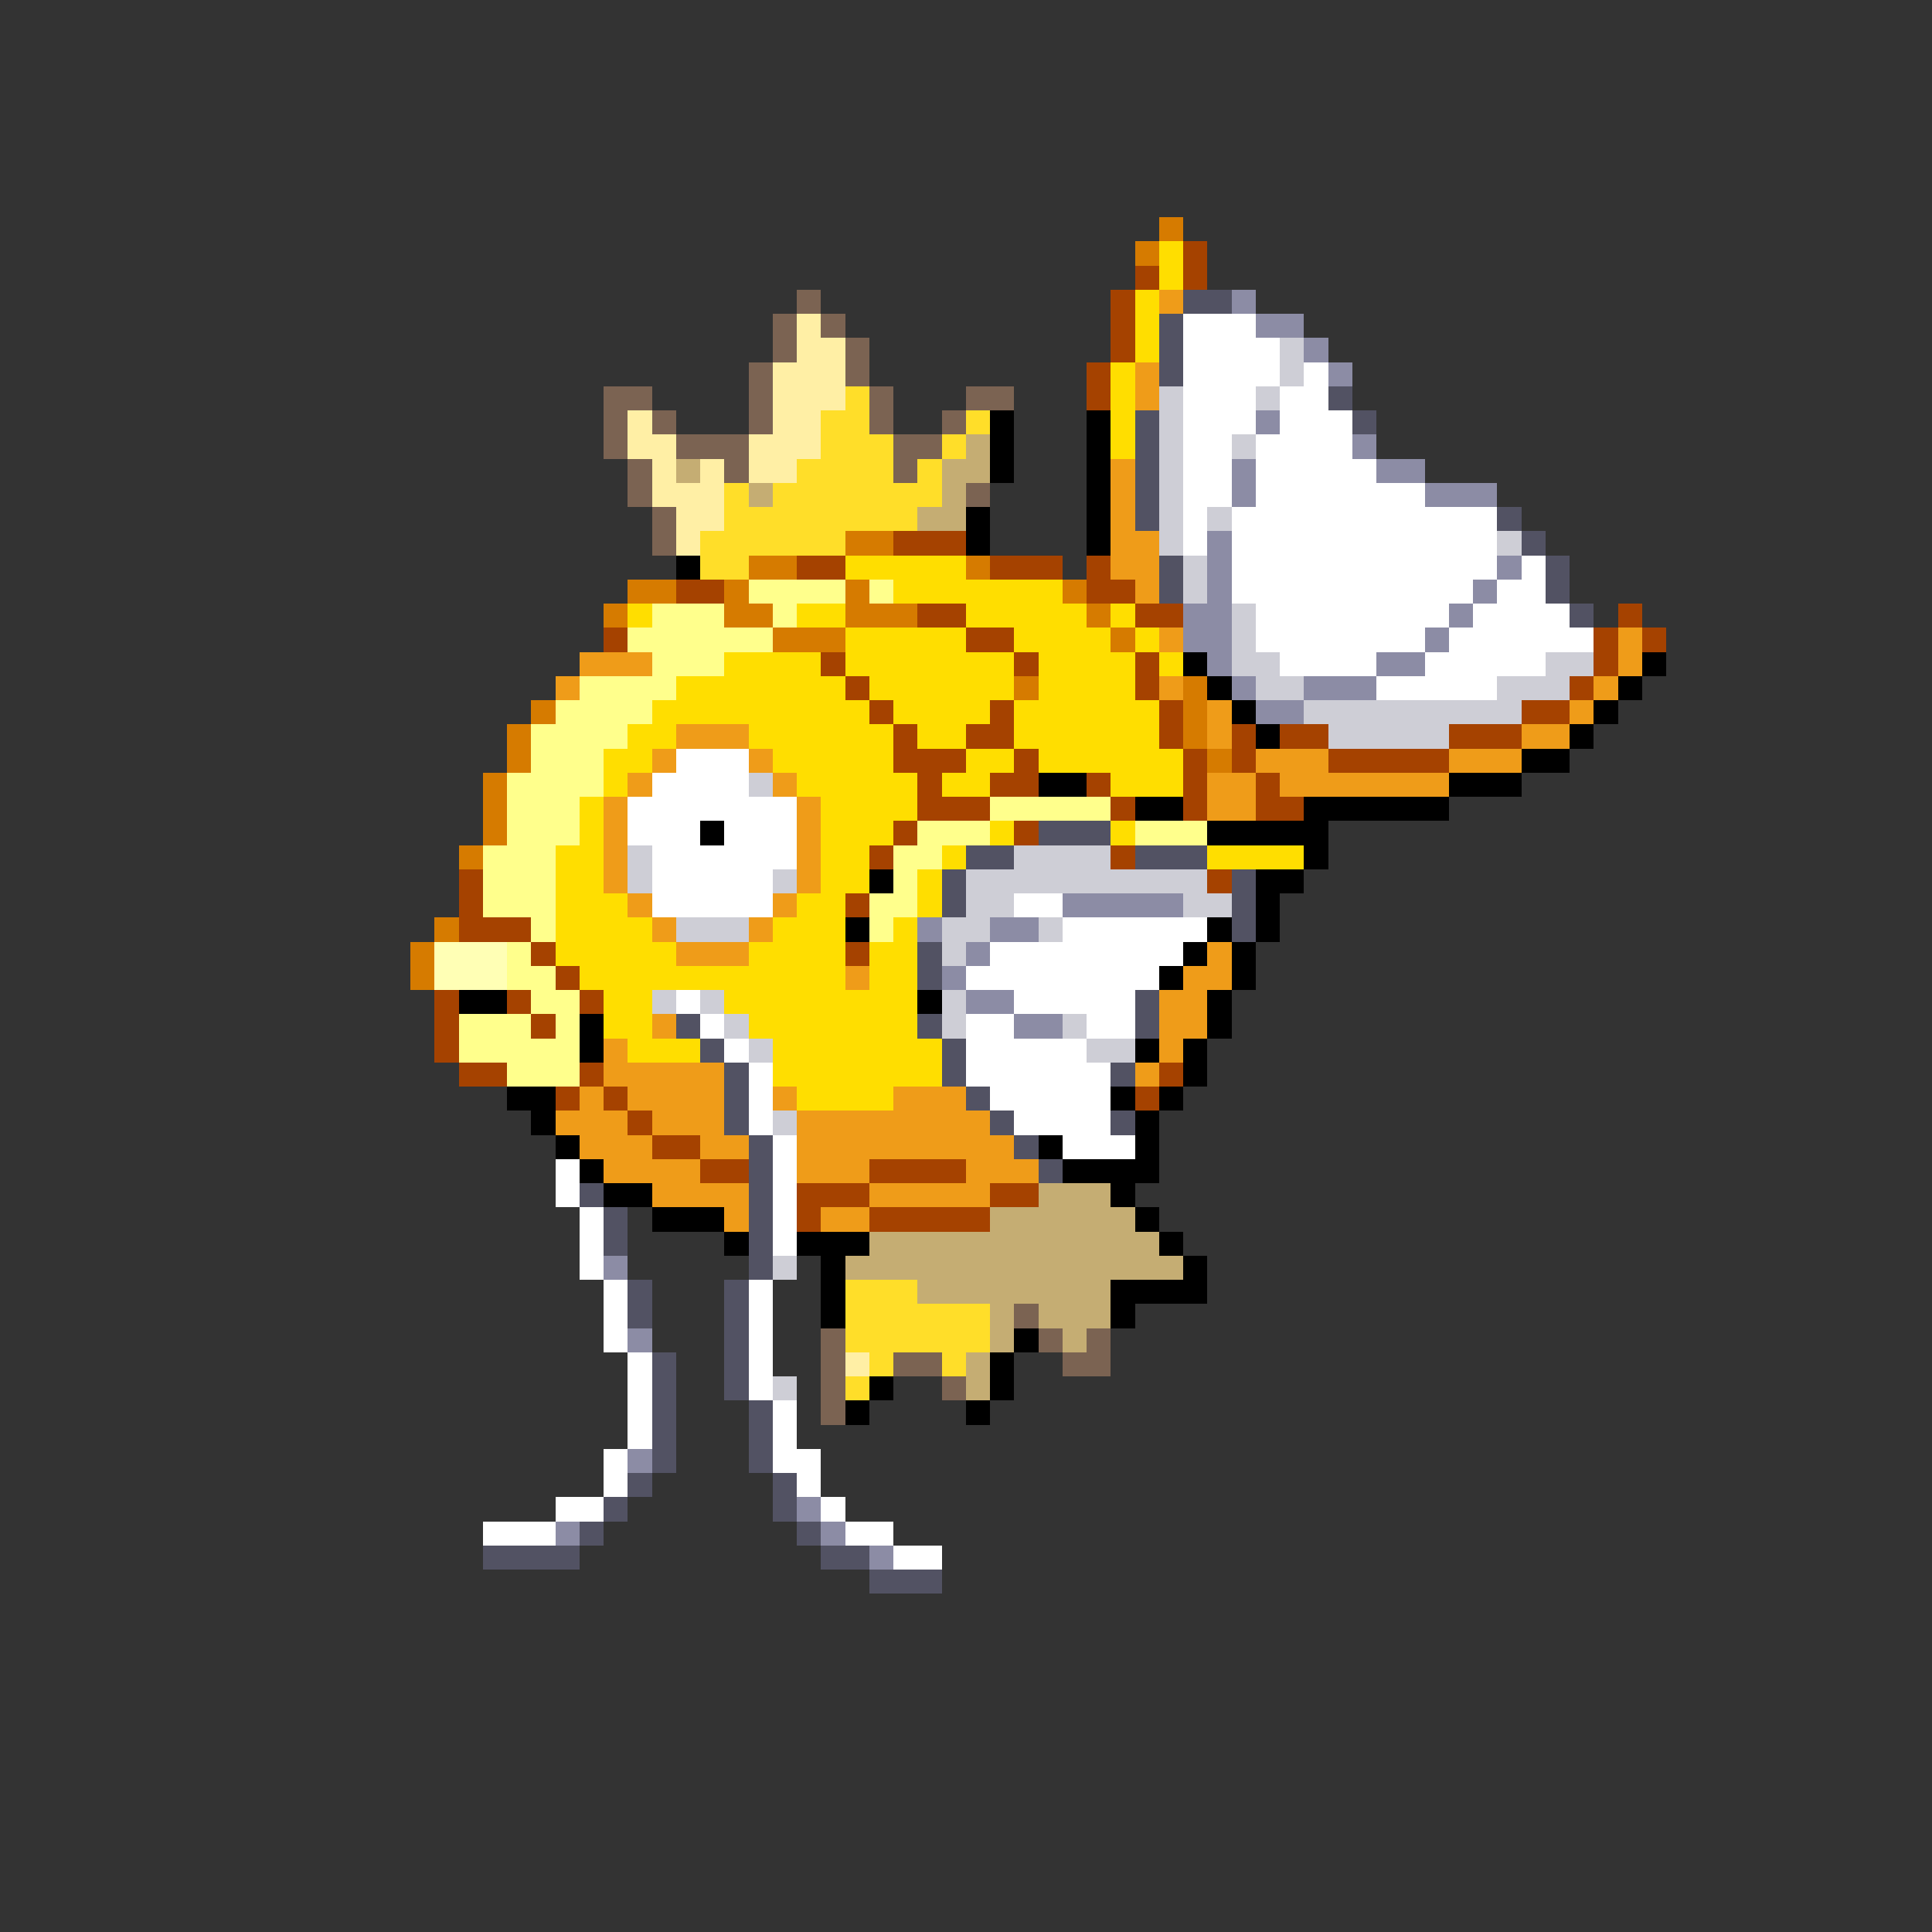 <svg xmlns="http://www.w3.org/2000/svg" viewBox="0 -0.5 80 80" shape-rendering="crispEdges">
<rect x="0" y="-0.5" width="80" height="80" fill="#333333" stroke="none"/>
<path stroke="#d67b00" d="M48 9h1M47 10h1M35 22h2M31 23h2M40 23h1M26 24h2M30 24h1M35 24h1M44 24h1M25 25h1M30 25h2M35 25h3M45 25h1M32 26h3M46 26h1M42 28h1M49 28h1M22 29h1M49 29h1M21 30h1M49 30h1M21 31h1M50 31h1M20 32h1M20 33h1M20 34h1M19 35h1M18 38h1M17 39h1M17 40h1" />
<path stroke="#ffde00" d="M48 10h1M48 11h1M47 12h1M47 13h1M47 14h1M46 15h1M46 16h1M46 17h1M46 18h1M35 23h5M37 24h7M26 25h1M33 25h2M40 25h5M46 25h1M35 26h5M42 26h4M47 26h1M30 27h4M35 27h7M43 27h4M48 27h1M28 28h7M36 28h6M43 28h4M27 29h9M37 29h4M42 29h6M26 30h2M31 30h6M38 30h2M42 30h6M25 31h2M32 31h5M40 31h2M43 31h6M25 32h1M33 32h5M39 32h2M46 32h3M24 33h1M34 33h4M24 34h1M34 34h3M41 34h1M46 34h1M23 35h2M34 35h2M39 35h1M50 35h4M23 36h2M34 36h2M38 36h1M23 37h3M33 37h2M38 37h1M23 38h4M32 38h3M37 38h1M23 39h5M31 39h4M36 39h2M24 40h11M36 40h2M25 41h2M30 41h8M25 42h2M31 42h7M26 43h3M32 43h7M32 44h7M33 45h4" />
<path stroke="#a54200" d="M49 10h1M47 11h1M49 11h1M46 12h1M46 13h1M46 14h1M45 15h1M45 16h1M37 22h3M33 23h2M41 23h3M45 23h1M28 24h2M45 24h2M38 25h2M47 25h2M67 25h1M25 26h1M40 26h2M66 26h1M68 26h1M34 27h1M42 27h1M47 27h1M66 27h1M35 28h1M47 28h1M65 28h1M36 29h1M41 29h1M48 29h1M63 29h2M37 30h1M40 30h2M48 30h1M51 30h1M53 30h2M60 30h3M37 31h3M42 31h1M49 31h1M51 31h1M55 31h5M38 32h1M41 32h2M45 32h1M49 32h1M52 32h1M38 33h3M46 33h1M49 33h1M52 33h2M37 34h1M42 34h1M36 35h1M46 35h1M19 36h1M50 36h1M19 37h1M35 37h1M19 38h3M22 39h1M35 39h1M23 40h1M18 41h1M21 41h1M24 41h1M18 42h1M22 42h1M18 43h1M19 44h2M24 44h1M48 44h1M23 45h1M25 45h1M47 45h1M26 46h1M27 47h2M29 48h2M36 48h4M33 49h3M41 49h2M33 50h1M36 50h5" />
<path stroke="#7b6352" d="M33 12h1M32 13h1M34 13h1M32 14h1M35 14h1M31 15h1M35 15h1M25 16h2M31 16h1M36 16h1M40 16h2M25 17h1M27 17h1M31 17h1M36 17h1M39 17h1M25 18h1M28 18h3M37 18h2M26 19h1M30 19h1M37 19h1M26 20h1M40 20h1M27 21h1M27 22h1M42 54h1M34 55h1M43 55h1M45 55h1M34 56h1M37 56h2M44 56h2M34 57h1M39 57h1M34 58h1" />
<path stroke="#ef9c19" d="M48 12h1M47 15h1M47 16h1M46 19h1M46 20h1M46 21h1M46 22h2M46 23h2M47 24h1M48 26h1M67 26h1M24 27h3M67 27h1M23 28h1M48 28h1M66 28h1M50 29h1M65 29h1M28 30h3M50 30h1M63 30h2M27 31h1M31 31h1M52 31h3M60 31h3M26 32h1M32 32h1M50 32h2M53 32h7M25 33h1M33 33h1M50 33h2M25 34h1M33 34h1M25 35h1M33 35h1M25 36h1M33 36h1M26 37h1M32 37h1M27 38h1M31 38h1M28 39h3M50 39h1M35 40h1M49 40h2M48 41h2M27 42h1M48 42h2M25 43h1M48 43h1M25 44h5M47 44h1M24 45h1M26 45h4M32 45h1M37 45h3M23 46h3M27 46h3M33 46h8M24 47h3M29 47h2M33 47h9M25 48h4M33 48h3M40 48h3M27 49h4M36 49h5M30 50h1M34 50h2" />
<path stroke="#525263" d="M49 12h2M48 13h1M48 14h1M48 15h1M55 16h1M47 17h1M56 17h1M47 18h1M47 19h1M47 20h1M47 21h1M62 21h1M63 22h1M48 23h1M64 23h1M48 24h1M64 24h1M65 25h1M43 34h3M40 35h2M47 35h3M39 36h1M51 36h1M39 37h1M51 37h1M51 38h1M38 39h1M38 40h1M47 41h1M28 42h1M38 42h1M47 42h1M29 43h1M39 43h1M30 44h1M39 44h1M46 44h1M30 45h1M40 45h1M30 46h1M41 46h1M46 46h1M31 47h1M42 47h1M31 48h1M43 48h1M24 49h1M31 49h1M25 50h1M31 50h1M25 51h1M31 51h1M31 52h1M26 53h1M30 53h1M26 54h1M30 54h1M30 55h1M27 56h1M30 56h1M27 57h1M30 57h1M27 58h1M31 58h1M27 59h1M31 59h1M27 60h1M31 60h1M26 61h1M32 61h1M25 62h1M32 62h1M24 63h1M33 63h1M20 64h4M34 64h2M36 65h3" />
<path stroke="#8c8ca5" d="M51 12h1M52 13h2M54 14h1M55 15h1M52 17h1M56 18h1M51 19h1M57 19h2M51 20h1M59 20h3M50 22h1M50 23h1M62 23h1M50 24h1M61 24h1M49 25h2M60 25h1M49 26h2M59 26h1M50 27h1M57 27h2M51 28h1M54 28h3M52 29h2M44 37h5M38 38h1M41 38h2M40 39h1M39 40h1M40 41h2M42 42h2M25 52h1M26 55h1M26 60h1M33 62h1M23 63h1M34 63h1M36 64h1" />
<path stroke="#ffefa5" d="M33 13h1M33 14h2M32 15h3M32 16h3M26 17h1M32 17h2M26 18h2M31 18h3M27 19h1M29 19h1M31 19h2M27 20h3M28 21h2M28 22h1M35 56h1" />
<path stroke="#ffffff" d="M49 13h3M49 14h4M49 15h4M54 15h1M49 16h3M53 16h2M49 17h3M53 17h3M49 18h2M52 18h4M49 19h2M52 19h5M49 20h2M52 20h7M49 21h1M51 21h11M49 22h1M51 22h11M51 23h11M63 23h1M51 24h10M62 24h2M52 25h8M61 25h4M52 26h7M60 26h6M53 27h4M59 27h5M57 28h5M28 31h3M27 32h4M26 33h7M26 34h3M30 34h3M27 35h6M27 36h5M27 37h5M42 37h2M44 38h6M41 39h8M40 40h8M28 41h1M42 41h5M29 42h1M40 42h2M45 42h2M30 43h1M40 43h5M31 44h1M40 44h6M31 45h1M41 45h5M31 46h1M42 46h4M32 47h1M44 47h3M23 48h1M32 48h1M23 49h1M32 49h1M24 50h1M32 50h1M24 51h1M32 51h1M24 52h1M25 53h1M31 53h1M25 54h1M31 54h1M25 55h1M31 55h1M26 56h1M31 56h1M26 57h1M31 57h1M26 58h1M32 58h1M26 59h1M32 59h1M25 60h1M32 60h2M25 61h1M33 61h1M23 62h2M34 62h1M20 63h3M35 63h2M37 64h2" />
<path stroke="#ceced6" d="M53 14h1M53 15h1M48 16h1M52 16h1M48 17h1M48 18h1M51 18h1M48 19h1M48 20h1M48 21h1M50 21h1M48 22h1M62 22h1M49 23h1M49 24h1M51 25h1M51 26h1M51 27h2M64 27h2M52 28h2M62 28h3M54 29h9M55 30h5M31 32h1M26 35h1M42 35h4M26 36h1M32 36h1M40 36h10M40 37h2M49 37h2M28 38h3M39 38h2M43 38h1M39 39h1M27 41h1M29 41h1M39 41h1M30 42h1M39 42h1M44 42h1M31 43h1M45 43h2M32 46h1M32 52h1M32 57h1" />
<path stroke="#ffde29" d="M35 16h1M34 17h2M40 17h1M34 18h3M39 18h1M33 19h4M38 19h1M30 20h1M32 20h7M30 21h8M29 22h6M29 23h2M35 53h3M35 54h6M35 55h6M36 56h1M39 56h1M35 57h1" />
<path stroke="#000000" d="M41 17h1M45 17h1M41 18h1M45 18h1M41 19h1M45 19h1M45 20h1M40 21h1M45 21h1M40 22h1M45 22h1M28 23h1M49 27h1M68 27h1M50 28h1M67 28h1M51 29h1M66 29h1M52 30h1M65 30h1M63 31h2M43 32h2M60 32h3M47 33h2M54 33h6M29 34h1M50 34h5M54 35h1M36 36h1M52 36h2M52 37h1M35 38h1M50 38h1M52 38h1M49 39h1M51 39h1M48 40h1M51 40h1M19 41h2M38 41h1M50 41h1M24 42h1M50 42h1M24 43h1M47 43h1M49 43h1M49 44h1M21 45h2M46 45h1M48 45h1M22 46h1M47 46h1M23 47h1M43 47h1M47 47h1M24 48h1M44 48h4M25 49h2M46 49h1M27 50h3M47 50h1M30 51h1M33 51h3M48 51h1M34 52h1M49 52h1M34 53h1M46 53h4M34 54h1M46 54h1M42 55h1M41 56h1M36 57h1M41 57h1M35 58h1M40 58h1" />
<path stroke="#c5ad73" d="M40 18h1M28 19h1M39 19h2M31 20h1M39 20h1M38 21h2M43 49h3M41 50h6M36 51h12M35 52h14M38 53h8M41 54h1M43 54h3M41 55h1M44 55h1M40 56h1M40 57h1" />
<path stroke="#ffff8c" d="M31 24h4M36 24h1M27 25h3M32 25h1M26 26h6M27 27h3M24 28h4M23 29h4M22 30h4M22 31h3M21 32h4M21 33h3M41 33h5M21 34h3M38 34h3M47 34h3M20 35h3M37 35h2M20 36h3M37 36h1M20 37h3M36 37h2M22 38h1M36 38h1M21 39h1M21 40h2M22 41h2M19 42h3M23 42h1M19 43h5M21 44h3" />
<path stroke="#ffffb5" d="M18 39h3M18 40h3" />
</svg>